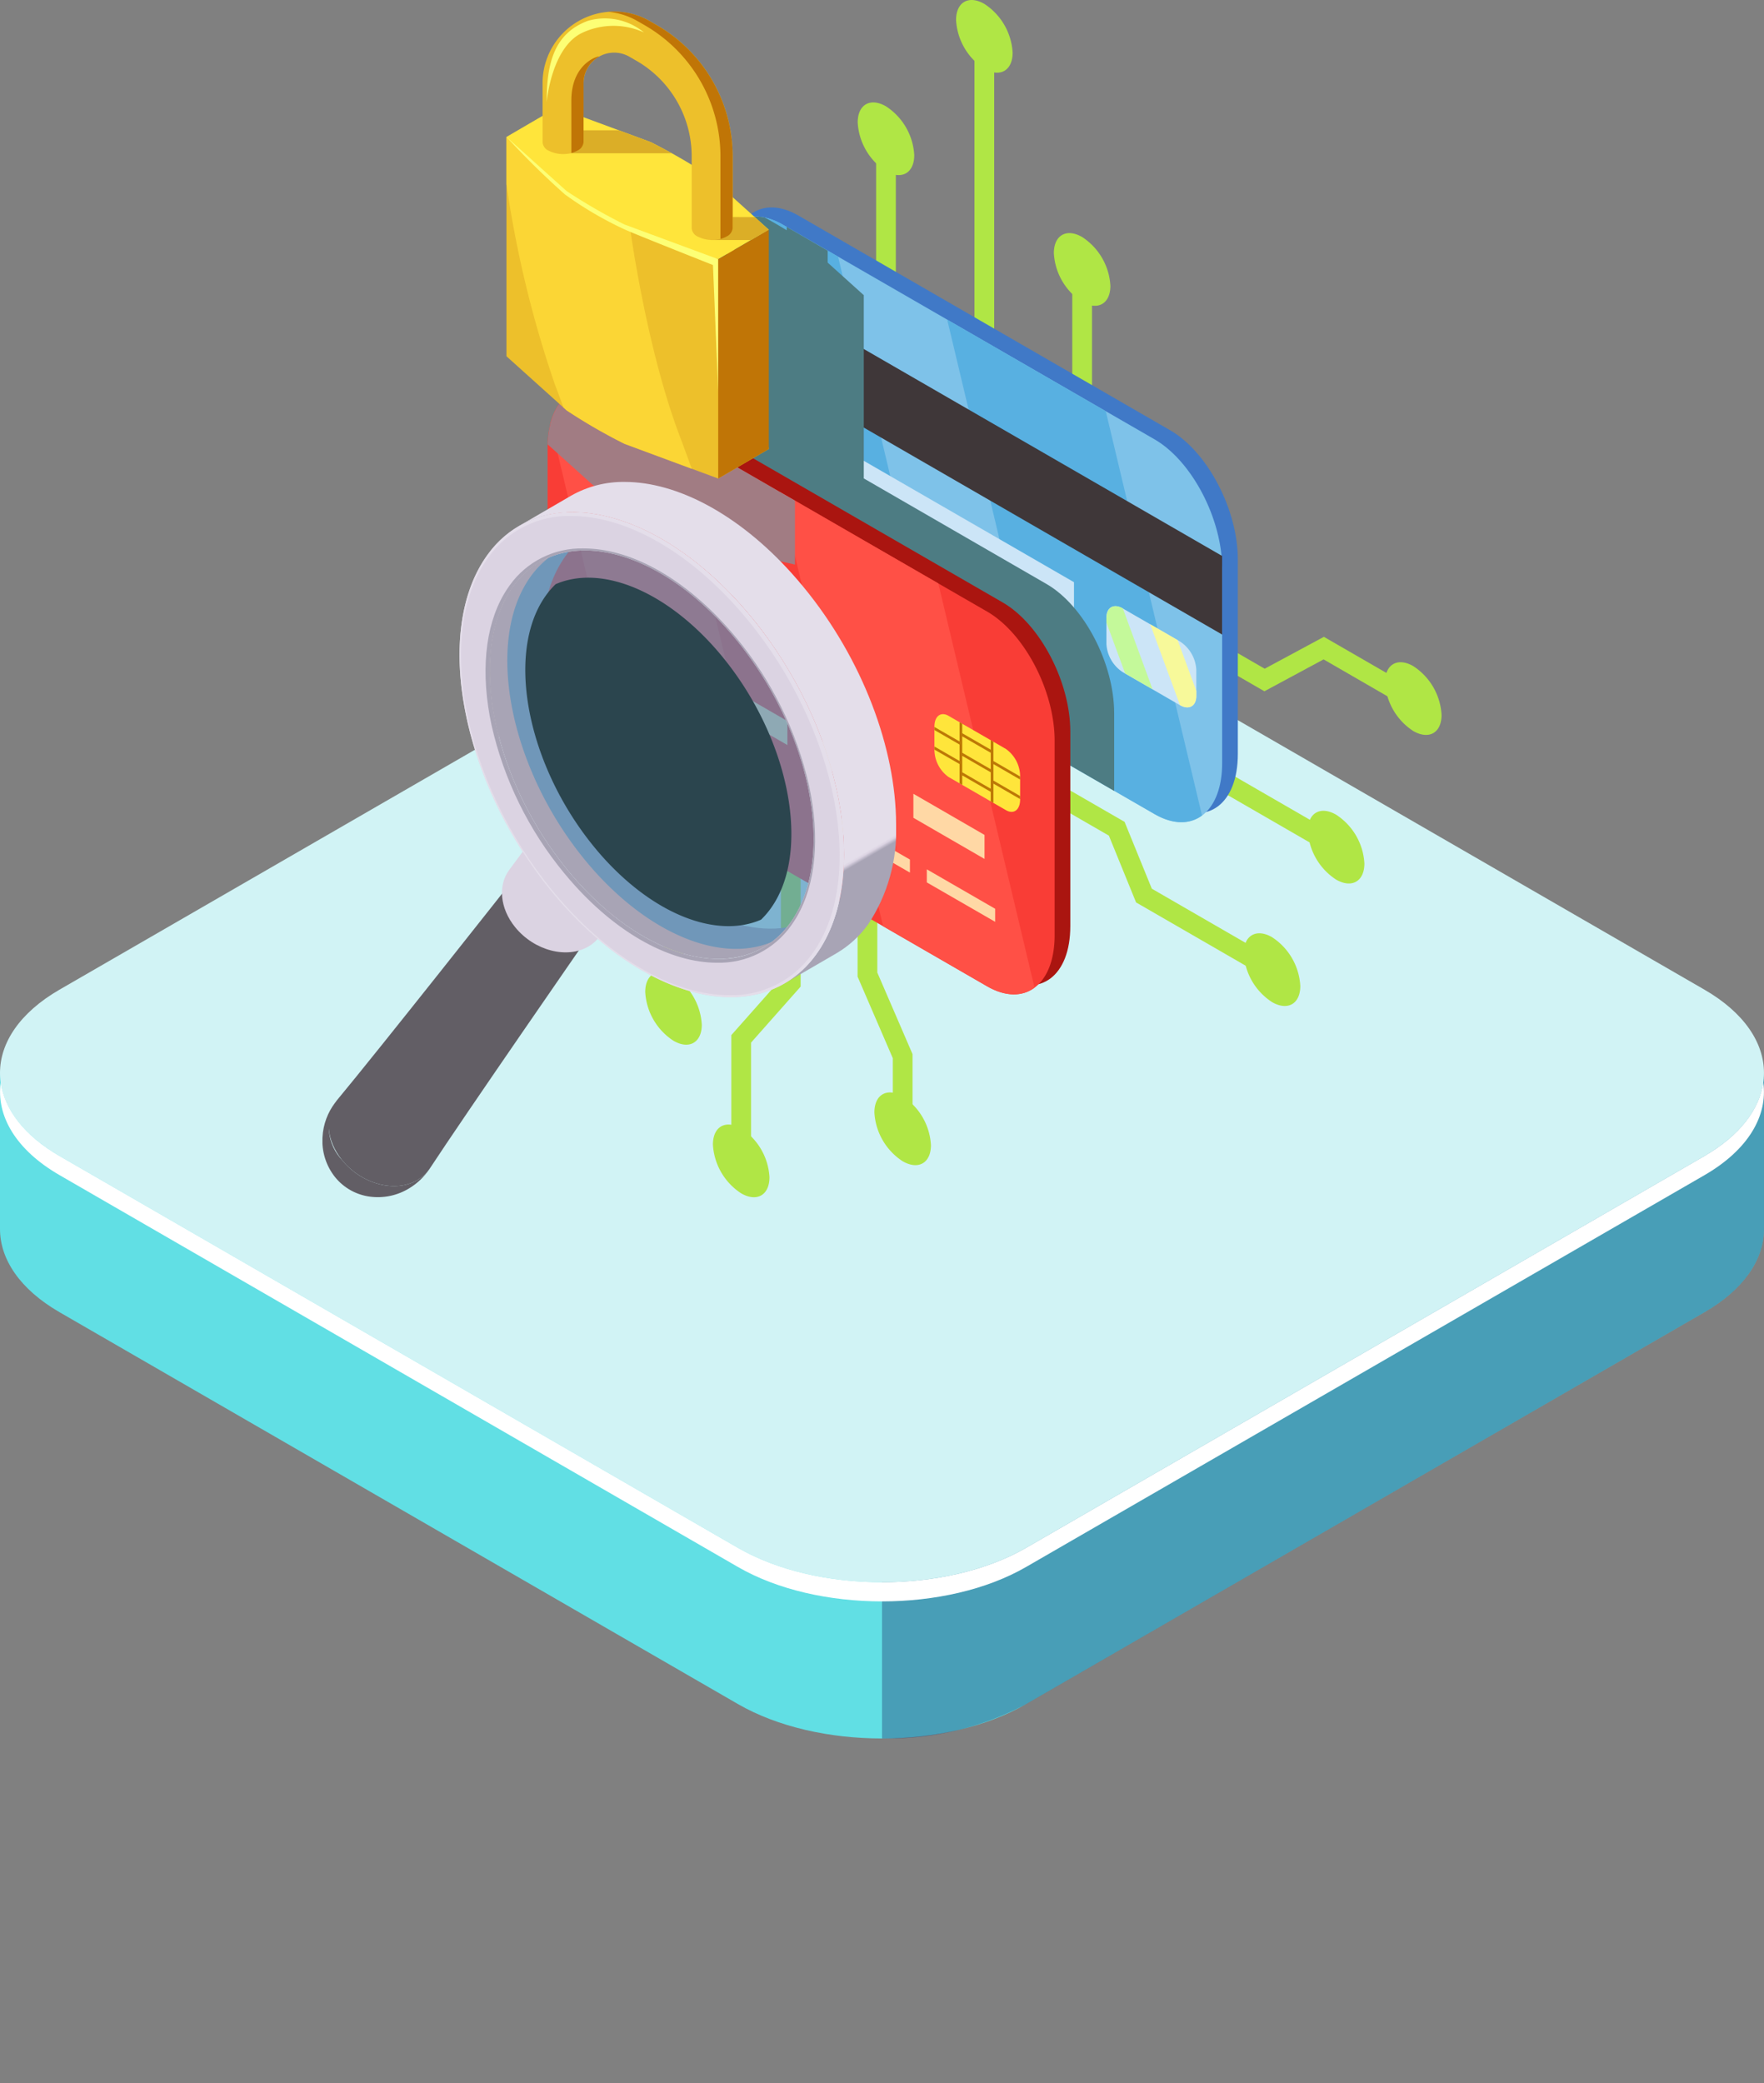 <svg xmlns="http://www.w3.org/2000/svg" xmlns:xlink="http://www.w3.org/1999/xlink" width="158.686" height="187.331" viewBox="0 0 158.686 187.331">
  <rect x="0" y="0" width="158.686" height="187.331" fill="#808080" stroke="none"/>
  <defs>
    <clipPath id="clip-path">
      <path id="Path_873688" data-name="Path 873688" d="M2.436,23.994,0,24.677v14.18c0,2.711,1.787,5.418,5.359,7.481L66.386,81.574c7.145,4.125,18.771,4.125,25.916,0l61.025-35.234c3.514-2.028,5.3-4.683,5.357-7.349,0-.118,0-.239-.008-.357l.01,0V24.812l-3.824-2.126c-1.08,6.523-8.76,10.824-15.181,11.718L95.953,59.974,76.868,66.865,15.955,35.43l1.408-.813c-5.2-2.431-8.01-7.994-10.826-13.069Z" transform="translate(0 -21.548)" fill="#61dfe4"/>
    </clipPath>
    <clipPath id="clip-path-2">
      <rect id="Rectangle_403226" data-name="Rectangle 403226" width="158.686" height="136.663" fill="none"/>
    </clipPath>
    <clipPath id="clip-path-3">
      <rect id="Rectangle_403225" data-name="Rectangle 403225" width="79.343" height="61.8" fill="none"/>
    </clipPath>
    <clipPath id="clip-path-4">
      <path id="Path_873690" data-name="Path 873690" d="M66.383,3.094,5.358,38.325c-7.143,4.127-7.143,10.838,0,14.964L66.385,88.523c7.145,4.125,18.771,4.125,25.918,0L153.327,53.29c7.143-4.125,7.143-10.838,0-14.962L92.3,3.094A26.5,26.5,0,0,0,79.342,0,26.489,26.489,0,0,0,66.383,3.094" transform="translate(-0.001)" fill="#d1f3f5"/>
    </clipPath>
    <clipPath id="clip-path-6">
      <rect id="Rectangle_403403" data-name="Rectangle 403403" width="84.122" height="107.661" fill="none"/>
    </clipPath>
    <clipPath id="clip-path-7">
      <rect id="Rectangle_403402" data-name="Rectangle 403402" width="84.123" height="107.661" fill="none"/>
    </clipPath>
    <clipPath id="clip-path-8">
      <rect id="Rectangle_403400" data-name="Rectangle 403400" width="35.9" height="51.644" fill="none"/>
    </clipPath>
    <clipPath id="clip-path-9">
      <rect id="Rectangle_403401" data-name="Rectangle 403401" width="22.243" height="15.817" fill="none"/>
    </clipPath>
    <clipPath id="clip-path-10">
      <rect id="Rectangle_404783" data-name="Rectangle 404783" width="51.606" height="64.325" fill="none"/>
    </clipPath>
    <clipPath id="clip-path-12">
      <path id="Path_877498" data-name="Path 877498" d="M56.535,77.97c1.769,2.187,4.825,2.978,6.826,1.766a3.339,3.339,0,0,0,1.025-.956A5.782,5.782,0,0,1,62.58,80.5a5.389,5.389,0,0,1-3.518.758,4.843,4.843,0,0,1-3.168-1.769,5.227,5.227,0,0,1-1.123-3.583,5.591,5.591,0,0,1,1.159-3.129,4.362,4.362,0,0,0,.606,5.194" transform="translate(-54.766 -72.776)" fill="none"/>
    </clipPath>
    <linearGradient id="linear-gradient" x1="-3.14" y1="0.17" x2="-3.08" y2="0.17" gradientUnits="objectBoundingBox">
      <stop offset="0" stop-color="#343338"/>
      <stop offset="0.136" stop-color="#343338"/>
      <stop offset="0.567" stop-color="#625e65"/>
      <stop offset="1" stop-color="#625e65"/>
    </linearGradient>
    <clipPath id="clip-path-14">
      <path id="Path_877500" data-name="Path 877500" d="M53.029,50.985c1.446,1.788,3.946,2.435,5.583,1.444a2.734,2.734,0,0,0,.839-.783c-.556.8-11.115,16.038-14.386,21.025a3.344,3.344,0,0,1-1.026.957c-2,1.211-5.057.421-6.826-1.766-1.45-1.792-1.585-3.966-.485-5.359,3.814-4.586,15.3-19.135,15.9-19.9a3.519,3.519,0,0,0,.4,4.383" transform="translate(-36 -46.602)" fill="none"/>
    </clipPath>
    <linearGradient id="linear-gradient-2" x1="-0.593" y1="0.107" x2="-0.572" y2="0.107" gradientUnits="objectBoundingBox">
      <stop offset="0" stop-color="#343338"/>
      <stop offset="0.136" stop-color="#343338"/>
      <stop offset="0.567" stop-color="#625e65"/>
      <stop offset="0.614" stop-color="#8a878d"/>
      <stop offset="0.705" stop-color="#8a878d"/>
      <stop offset="0.749" stop-color="#625e65"/>
      <stop offset="1" stop-color="#625e65"/>
    </linearGradient>
    <clipPath id="clip-path-15">
      <path id="Path_877501" data-name="Path 877501" d="M35.111,45.525c1.72,2.127,4.694,2.9,6.641,1.719a3.267,3.267,0,0,0,.941-.852l-2.912,3.934a3.271,3.271,0,0,1-.941.851c-1.948,1.179-4.921.409-6.642-1.719-1.384-1.711-1.537-3.779-.532-5.136l2.912-3.934c-1.005,1.358-.852,3.426.532,5.137" transform="translate(-31.019 -40.388)" fill="none"/>
    </clipPath>
    <linearGradient id="linear-gradient-3" x1="-1.268" y1="-1.13" x2="-1.223" y2="-1.13" gradientUnits="objectBoundingBox">
      <stop offset="0" stop-color="#a8a4b5"/>
      <stop offset="0.136" stop-color="#a8a4b5"/>
      <stop offset="0.567" stop-color="#dbd3e2"/>
      <stop offset="1" stop-color="#dbd3e2"/>
    </linearGradient>
    <clipPath id="clip-path-16">
      <path id="Path_877502" data-name="Path 877502" d="M16.239,8.031c-.179.246-.347.5-.5.77-3.474,5.947-1.187,16.762,5.393,24.764.3.36.6.709.94,1.091,5.584,6.177,12.281,8.393,16.678,5.839L34.059,43.22c-4.4,2.554-11.094.338-16.678-5.839-.343-.381-.644-.729-.941-1.09-6.578-8-8.867-18.818-5.392-24.765a9.168,9.168,0,0,1,.5-.77A7.778,7.778,0,0,1,13.939,8.57l4.688-2.725a7.781,7.781,0,0,0-2.389,2.186" transform="translate(-9.434 -5.845)" fill="none"/>
    </clipPath>
    <linearGradient id="linear-gradient-4" x1="0.045" y1="-0.35" x2="0.06" y2="-0.35" gradientUnits="objectBoundingBox">
      <stop offset="0" stop-color="#e4deea"/>
      <stop offset="0.062" stop-color="#e4deea"/>
      <stop offset="0.149" stop-color="#dbd3e2"/>
      <stop offset="0.737" stop-color="#a8a4b5"/>
      <stop offset="1" stop-color="#a8a4b5"/>
    </linearGradient>
    <clipPath id="clip-path-18">
      <rect id="Rectangle_404776" data-name="Rectangle 404776" width="29.131" height="36.728" fill="none"/>
    </clipPath>
    <clipPath id="clip-path-19">
      <rect id="Rectangle_404777" data-name="Rectangle 404777" width="23.937" height="31.331" fill="none"/>
    </clipPath>
    <clipPath id="clip-path-20">
      <path id="Path_877505" data-name="Path 877505" d="M24.535,8.22q.542.6,1.069,1.242c5.345,6.5,8.3,14.569,8.318,21.276v.1a15.169,15.169,0,0,1-2.514,8.945,9.235,9.235,0,0,1-2.836,2.594L23.886,45.1A9.242,9.242,0,0,0,26.721,42.5c4.956-6.817,2.357-20.391-5.8-30.317q-.528-.643-1.069-1.243C13.209,3.571,5.232.921,0,3.962L4.687,1.237A9.491,9.491,0,0,1,9.513,0c4.67,0,10.2,2.864,15.022,8.22" transform="translate(0 0)" fill="none"/>
    </clipPath>
    <linearGradient id="linear-gradient-5" x1="0.197" y1="-0.303" x2="0.211" y2="-0.303" gradientUnits="objectBoundingBox">
      <stop offset="0" stop-color="#a8a4b5"/>
      <stop offset="0.136" stop-color="#a8a4b5"/>
      <stop offset="0.567" stop-color="#dbd3e2"/>
      <stop offset="0.824" stop-color="#e4deea"/>
      <stop offset="1" stop-color="#e4deea"/>
    </linearGradient>
    <clipPath id="clip-path-22">
      <path id="Path_877507" data-name="Path 877507" d="M36.906,41.489a9.052,9.052,0,0,0,.5-.77c3.474-5.948,1.187-16.763-5.393-24.765-.3-.36-.6-.708-.94-1.09C24.345,7.417,16,5.727,12.01,11.21a9.168,9.168,0,0,0-.5.77C8.032,17.928,10.32,28.744,16.9,36.746c.3.361.6.709.941,1.09,4.053,4.484,8.694,6.88,12.614,6.881a7.675,7.675,0,0,0,6.452-3.228M31.14,14.764c.342.379.643.728.948,1.1a31.988,31.988,0,0,1,6.519,13.263c1.007,4.666.616,8.857-1.1,11.8-.16.274-.335.541-.517.793a7.92,7.92,0,0,1-6.664,3.336c-4.138,0-8.806-2.539-12.808-6.967-.342-.379-.642-.728-.948-1.1a31.974,31.974,0,0,1-6.52-13.264c-1.007-4.666-.615-8.856,1.1-11.8.161-.275.335-.542.517-.793A7.922,7.922,0,0,1,18.333,7.8c4.137,0,8.8,2.539,12.807,6.967" transform="translate(-9.5 -7.797)" fill="none"/>
    </clipPath>
    <linearGradient id="linear-gradient-6" x1="1.169" y1="1.536" x2="1.146" y2="1.536" gradientUnits="objectBoundingBox">
      <stop offset="0" stop-color="#e4deea"/>
      <stop offset="0.135" stop-color="#e4deea"/>
      <stop offset="0.319" stop-color="#cac5d3"/>
      <stop offset="0.511" stop-color="#b7b2c2"/>
      <stop offset="0.708" stop-color="#aba7b8"/>
      <stop offset="0.916" stop-color="#a8a4b5"/>
      <stop offset="1" stop-color="#a8a4b5"/>
    </linearGradient>
    <clipPath id="clip-path-23">
      <path id="Path_877508" data-name="Path 877508" d="M37.843,43.255c4.883-6.716,2.283-20.173-5.795-30-.347-.421-.7-.836-1.061-1.234C26.333,6.855,20.928,3.89,16.159,3.89A8.853,8.853,0,0,0,8.71,7.615c-4.883,6.716-2.283,20.173,5.795,30,.345.419.7.835,1.061,1.233,4.654,5.169,10.058,8.134,14.827,8.134a8.854,8.854,0,0,0,7.45-3.724M31.312,11.774q.542.6,1.069,1.243c8.162,9.926,10.761,23.5,5.8,30.317C33.443,49.856,23.5,47.828,15.5,38.945q-.54-.6-1.069-1.242C6.271,27.776,3.672,14.2,8.629,7.386a9.115,9.115,0,0,1,7.66-3.832c4.67,0,10.2,2.863,15.022,8.22" transform="translate(-6.115 -3.554)" fill="none"/>
    </clipPath>
    <linearGradient id="linear-gradient-7" x1="1.057" y1="1.33" x2="1.037" y2="1.33" gradientUnits="objectBoundingBox">
      <stop offset="0" stop-color="#a8a4b5"/>
      <stop offset="0.084" stop-color="#a8a4b5"/>
      <stop offset="0.142" stop-color="#aeaaba"/>
      <stop offset="0.432" stop-color="#cbc6d4"/>
      <stop offset="0.683" stop-color="#ddd7e4"/>
      <stop offset="0.865" stop-color="#e4deea"/>
      <stop offset="1" stop-color="#e4deea"/>
    </linearGradient>
  </defs>
  <g id="banner-principal-decorativo-1" transform="translate(-863.965 -139.692)">
    <g id="Group_1100088" data-name="Group 1100088" transform="translate(863.965 190.359)">
      <g id="Group_1100090" data-name="Group 1100090">
        <g id="Group_1100077" data-name="Group 1100077" transform="translate(0 42.545)">
          <g id="Group_1100076" data-name="Group 1100076" clip-path="url(#clip-path)">
            <rect id="Rectangle_403224" data-name="Rectangle 403224" width="134.899" height="169.502" transform="matrix(0.5, -0.866, 0.866, 0.5, -27.778, 48.114)" fill="#61dfe4"/>
          </g>
        </g>
        <g id="Group_1100082" data-name="Group 1100082" transform="translate(0 0)">
          <g id="Group_1100081" data-name="Group 1100081" clip-path="url(#clip-path-2)">
            <g id="Group_1100080" data-name="Group 1100080" transform="translate(79.343 43.864)" opacity="0.3">
              <g id="Group_1100079" data-name="Group 1100079">
                <g id="Group_1100078" data-name="Group 1100078" clip-path="url(#clip-path-3)">
                  <path id="Path_873689" data-name="Path 873689" d="M100.523,33.753,56.8,59.323l-16.611,6v18.7a26.5,26.5,0,0,0,12.96-3.094L114.17,45.69c3.514-2.03,5.3-4.683,5.357-7.349,0-.118,0-.239-.008-.357l.01,0V24.161l-3.5-1.945h-.365c-1.191,6.423-8.784,10.652-15.144,11.537" transform="translate(-40.186 -22.217)" fill="#0f054c"/>
                </g>
              </g>
            </g>
          </g>
        </g>
        <g id="Group_1100084" data-name="Group 1100084" transform="translate(0.001)">
          <g id="Group_1100083" data-name="Group 1100083" clip-path="url(#clip-path-4)">
            <rect id="Rectangle_403227" data-name="Rectangle 403227" width="162.256" height="92.648" transform="translate(-1.786 0)" fill="#d1f3f5"/>
          </g>
        </g>
        <g id="Group_1100086" data-name="Group 1100086" transform="translate(0 0)">
          <g id="Group_1100085" data-name="Group 1100085" clip-path="url(#clip-path-2)">
            <path id="Path_873691" data-name="Path 873691" d="M153.325,30.258,92.3,65.492c-7.145,4.125-18.771,4.125-25.916,0L5.358,30.258C2.164,28.414.4,26.053.063,23.636c-.419,2.989,1.343,6.063,5.3,8.344L66.384,67.213c7.145,4.125,18.771,4.127,25.916,0l61.025-35.232c3.951-2.282,5.714-5.355,5.293-8.344-.338,2.417-2.1,4.776-5.293,6.62" transform="translate(0.002 23.031)" fill="#fff"/>
          </g>
        </g>
      </g>
      <g id="Group_1100486" data-name="Group 1100486" transform="translate(45.558 -50.668)">
        <g id="Group_1100485" data-name="Group 1100485" transform="translate(0 0.001)" clip-path="url(#clip-path-6)">
          <path id="Path_875197" data-name="Path 875197" d="M75.371,61.146l.888-1.537L67.1,54.324l-5.326,2.867L2.152,22.766,1.264,24.3l60.484,34.92,5.326-2.867Z" transform="translate(6.436 2.943)" fill="#b0e645"/>
          <path id="Path_875198" data-name="Path 875198" d="M69.714,74.99l.888-1.537L17.17,42.6,9.5,31.139V15.992H7.727V31.678l8.2,12.257Z" transform="translate(4.795 2.068)" fill="#b0e645"/>
          <path id="Path_875199" data-name="Path 875199" d="M73.343,85.221l.888-1.537L62.483,76.9l-2.449-6.008L21.436,48.61l-6.984-9.268V23.329H12.678V39.935l7.558,10.03L58.62,72.127l2.448,6.008Z" transform="translate(-4.426 3.016)" fill="#b0e645"/>
          <g id="Group_1100484" data-name="Group 1100484" transform="translate(0 0)">
            <g id="Group_1100483" data-name="Group 1100483" clip-path="url(#clip-path-7)">
              <path id="Path_875200" data-name="Path 875200" d="M16.339,79.054c0,1.613-1.138,2.262-2.543,1.45a5.6,5.6,0,0,1-2.544-4.387c0-1.613,1.138-2.262,2.544-1.45a5.6,5.6,0,0,1,2.543,4.387" transform="translate(55.076 9.609)" fill="#b0e645"/>
              <path id="Path_875201" data-name="Path 875201" d="M11.234,69.3c0,1.611-1.138,2.261-2.544,1.45a5.6,5.6,0,0,1-2.543-4.387c0-1.613,1.138-2.262,2.543-1.45A5.6,5.6,0,0,1,11.234,69.3" transform="translate(65.946 8.348)" fill="#b0e645"/>
              <path id="Path_875202" data-name="Path 875202" d="M5.087,57.47c0,1.613-1.138,2.262-2.544,1.45A5.6,5.6,0,0,1,0,54.533c0-1.611,1.138-2.262,2.543-1.45A5.6,5.6,0,0,1,5.087,57.47" transform="translate(79.035 6.818)" fill="#b0e645"/>
              <rect id="Rectangle_403397" data-name="Rectangle 403397" width="1.774" height="44.041" transform="translate(50.901 24.227)" fill="#b0e645"/>
              <rect id="Rectangle_403398" data-name="Rectangle 403398" width="1.774" height="44.041" transform="translate(42.105 3.268)" fill="#b0e645"/>
              <rect id="Rectangle_403399" data-name="Rectangle 403399" width="1.774" height="44.041" transform="translate(33.256 12.479)" fill="#b0e645"/>
              <path id="Path_875203" data-name="Path 875203" d="M31.467,23.3c0,1.613-1.138,2.262-2.544,1.45a5.6,5.6,0,0,1-2.543-4.387c0-1.613,1.138-2.262,2.543-1.45A5.6,5.6,0,0,1,31.467,23.3" transform="translate(22.864 2.4)" fill="#b0e645"/>
              <path id="Path_875204" data-name="Path 875204" d="M39.256,4.737c0,1.613-1.138,2.262-2.544,1.45A5.6,5.6,0,0,1,34.169,1.8c0-1.611,1.138-2.262,2.543-1.45a5.6,5.6,0,0,1,2.544,4.387" transform="translate(6.279 0)" fill="#b0e645"/>
              <path id="Path_875205" data-name="Path 875205" d="M47.092,12.893c0,1.613-1.139,2.261-2.544,1.45a5.6,5.6,0,0,1-2.543-4.387c0-1.613,1.138-2.262,2.543-1.45a5.6,5.6,0,0,1,2.544,4.387" transform="translate(-10.406 1.055)" fill="#b0e645"/>
              <path id="Path_875206" data-name="Path 875206" d="M45.311,95.235h1.774V88.3l-3.169-7.336V50.208H42.142V81.333l3.169,7.337Z" transform="translate(-10.553 6.492)" fill="#b0e645"/>
              <path id="Path_875207" data-name="Path 875207" d="M51.056,98.071H52.83V87.435L57.29,82.4V48.889H55.516V81.729l-4.46,5.032Z" transform="translate(-30.825 6.321)" fill="#b0e645"/>
              <path id="Path_875208" data-name="Path 875208" d="M56.918,85.767h1.774V80.389l3.929-4.282V40.172H60.847V75.416L56.918,79.7Z" transform="translate(-42.777 5.194)" fill="#b0e645"/>
              <path id="Path_875209" data-name="Path 875209" d="M45.762,91.728c0,1.613-1.139,2.262-2.544,1.45a5.6,5.6,0,0,1-2.543-4.387c0-1.613,1.138-2.262,2.543-1.45a5.606,5.606,0,0,1,2.544,4.387" transform="translate(-7.574 11.247)" fill="#b0e645"/>
              <path id="Path_875210" data-name="Path 875210" d="M58.625,94.283c0,1.613-1.139,2.262-2.544,1.45a5.6,5.6,0,0,1-2.543-4.387c0-1.613,1.138-2.262,2.543-1.45a5.6,5.6,0,0,1,2.544,4.387" transform="translate(-34.963 11.578)" fill="#b0e645"/>
              <path id="Path_875211" data-name="Path 875211" d="M64.018,82.136c0,1.611-1.138,2.262-2.544,1.45A5.6,5.6,0,0,1,58.93,79.2c0-1.613,1.138-2.262,2.543-1.45a5.6,5.6,0,0,1,2.544,4.387" transform="translate(-46.444 10.007)" fill="#b0e645"/>
              <path id="Path_875212" data-name="Path 875212" d="M55.759,70.258,22.306,50.943c-3.356-1.938-6.077-7.136-6.077-11.611V21.841c0-4.475,2.72-6.532,6.077-4.594L55.759,36.562c3.356,1.937,6.077,7.136,6.077,11.61V65.664c0,4.475-2.72,6.532-6.077,4.594" transform="translate(3.959 2.136)" fill="#4079c7"/>
              <path id="Path_875213" data-name="Path 875213" d="M17.479,22.56v17.5a13.451,13.451,0,0,0,.51,3.554c.941,3.394,3.078,6.619,5.563,8.055L53.377,68.887,57.01,70.98c3.354,1.939,6.078-.12,6.078-4.591v-17.5c0-4.471-2.724-9.67-6.078-11.609L27.607,20.31l-3.691-2.133-.364-.209a5.558,5.558,0,0,0-1.61-.638c-2.574-.547-4.463,1.5-4.463,5.23" transform="translate(1.296 2.23)" fill="#7ec2e9"/>
              <path id="Path_875214" data-name="Path 875214" d="M19.086,25.453l9.3,39.062,9.354,5.4c1.665.958,3.17.938,4.268.128L33.352,33.69Z" transform="translate(20.565 3.291)" fill="#58b0e1"/>
              <path id="Path_875215" data-name="Path 875215" d="M39.844,20.35l7.713,32.407,12.384,7.151L50.649,20.847l-4.986-2.879c-2.743-1.583-5.059-.5-5.819,2.382" transform="translate(-20.814 2.229)" fill="#58b0e1"/>
              <path id="Path_875216" data-name="Path 875216" d="M17.481,20.99,63.018,47.28v7.067L17.481,28.057Z" transform="translate(1.363 2.714)" fill="#3f3739"/>
              <path id="Path_875217" data-name="Path 875217" d="M29.282,32.28l27.544,15.9v4.265l-27.544-15.9Z" transform="translate(-5.77 4.174)" fill="#cce5f7"/>
              <path id="Path_875218" data-name="Path 875218" d="M19.534,49.307V51.66A3.24,3.24,0,0,0,21,54.2l5.15,2.973c.811.469,1.47.093,1.47-.838V53.978a3.243,3.243,0,0,0-1.47-2.535L21,48.469c-.812-.469-1.47-.093-1.47.838" transform="translate(34.439 6.241)" fill="#cce5f7"/>
              <path id="Path_875219" data-name="Path 875219" d="M19.534,49.709l2.678,7.273h0c.811.469,1.47.093,1.47-.838V55.7L22,51.134Z" transform="translate(38.379 6.427)" fill="#f7f99a"/>
              <path id="Path_875220" data-name="Path 875220" d="M23.021,49.307v.434l1.686,4.58,2.466,1.423L24.5,48.471l0,0c-.812-.469-1.47-.093-1.47.838" transform="translate(30.952 6.241)" fill="#c4f99a"/>
              <path id="Path_875221" data-name="Path 875221" d="M52.554,39.508l-5.718-3.3V34.424l5.718,3.3Z" transform="translate(-21.323 4.451)" fill="#547765"/>
              <g id="Group_1100479" data-name="Group 1100479" transform="translate(18.774 19.472)" style="mix-blend-mode: multiply;isolation: isolate">
                <g id="Group_1100478" data-name="Group 1100478">
                  <g id="Group_1100477" data-name="Group 1100477" clip-path="url(#clip-path-8)">
                    <path id="Path_875222" data-name="Path 875222" d="M26.36,42.668c-.037-.178-.065-.357-.1-.535-.019-.113-.042-.226-.059-.338-.032-.226-.054-.451-.075-.675-.006-.064-.016-.131-.021-.2q-.032-.437-.033-.867V33.068h0V22.56c0-3.727,1.89-5.775,4.463-5.23.067.035.129.071.2.106q.911.506,1.779,1.038v-.3L36.2,20.311v1.073l1.983,1.788,1.265,1.141V40.791l16.448,9.5c3.356,1.939,6.076,7.135,6.076,11.611v6.988L32.153,51.668c-2.486-1.438-4.62-4.663-5.561-8.056l0,0c-.007-.025-.011-.05-.018-.075-.04-.145-.071-.289-.106-.435s-.072-.288-.1-.433" transform="translate(-26.076 -17.242)" fill="#4d7c83"/>
                  </g>
                </g>
              </g>
              <path id="Path_875223" data-name="Path 875223" d="M69.1,83.966,35.649,64.651c-3.356-1.938-6.077-7.136-6.077-11.611V35.549c0-4.475,2.72-6.532,6.077-4.594L69.1,50.27c3.356,1.937,6.077,7.136,6.077,11.61V79.372c0,4.474-2.72,6.532-6.077,4.594" transform="translate(-24.452 3.908)" fill="#aa1510"/>
              <path id="Path_875224" data-name="Path 875224" d="M30.824,36.275V53.762c0,4.477,2.72,9.676,6.082,11.615l1.89,1.1,12.385,7.151L61,79.288l9.356,5.4c1.663.959,3.172.936,4.268.129,1.118-.824,1.81-2.466,1.81-4.724V62.6c0-4.475-2.719-9.675-6.078-11.609l-4.383-2.528-12.9-7.449L51.7,40.227l-9.817-5.669-4.981-2.88c-2.746-1.579-5.06-.5-5.82,2.383a8.438,8.438,0,0,0-.252,1.9c-.01.1-.01.2-.01.311" transform="translate(-27.12 4.002)" fill="#f93d36"/>
              <path id="Path_875225" data-name="Path 875225" d="M32.426,39.165l9.3,39.062,9.354,5.4c1.665.958,3.17.938,4.268.128L46.692,47.4Z" transform="translate(-7.84 5.064)" fill="#ff5046"/>
              <path id="Path_875226" data-name="Path 875226" d="M53.184,34.062,60.9,66.47,73.281,73.62,63.989,34.559,59,31.681c-2.743-1.583-5.059-.5-5.819,2.382" transform="translate(-49.219 4.002)" fill="#ff5046"/>
              <path id="Path_875227" data-name="Path 875227" d="M36.407,63.208l6.4,3.7v2.16l-6.4-3.7Z" transform="translate(0.201 8.172)" fill="#ffd8a5"/>
              <path id="Path_875228" data-name="Path 875228" d="M35.559,69.223l6.149,3.549v1.173L35.559,70.4Z" transform="translate(2.257 8.95)" fill="#ffd8a5"/>
              <path id="Path_875229" data-name="Path 875229" d="M42.349,65.007l6.727,3.884v1.173L42.349,66.18Z" transform="translate(-12.779 8.405)" fill="#ffd8a5"/>
              <path id="Path_875230" data-name="Path 875230" d="M44.257,58.675l6.4,3.7v2.16l-6.4-3.7Z" transform="translate(-16.516 7.586)" fill="#ffd8a5"/>
              <path id="Path_875231" data-name="Path 875231" d="M52.108,54.143l6.4,3.7V60l-6.4-3.7Z" transform="translate(-33.232 7)" fill="#ffd8a5"/>
              <path id="Path_875232" data-name="Path 875232" d="M59.959,49.61l6.4,3.7v2.16l-6.4-3.7Z" transform="translate(-49.948 6.414)" fill="#ffd8a5"/>
              <path id="Path_875233" data-name="Path 875233" d="M63.517,39.787l2.94,1.7c1.177.679,2.13-.042,2.13-1.61a5.1,5.1,0,0,0-2.13-4.071l-2.94-1.7c-1.177-.679-2.13.042-2.13,1.611a5.1,5.1,0,0,0,2.13,4.07" transform="translate(-53.788 4.377)" fill="#4aa9e3"/>
              <path id="Path_875234" data-name="Path 875234" d="M61.8,41.52l1.491.861c1.177.679,2.13-.042,2.13-1.61a5.1,5.1,0,0,0-2.13-4.071L61.8,35.838c-1.177-.679-2.13.042-2.13,1.612a5.1,5.1,0,0,0,2.13,4.07" transform="translate(-48.679 4.601)" fill="#f2f9fd"/>
              <path id="Path_875235" data-name="Path 875235" d="M34.847,62.521l5.16,2.979c.7.407,1.275-.025,1.275-.964v-2.1A3.053,3.053,0,0,0,40.007,60l-5.16-2.979c-.7-.407-1.276.025-1.276.964v2.1a3.054,3.054,0,0,0,1.276,2.437" transform="translate(4.929 7.353)" fill="#ffe53b"/>
              <path id="Path_875236" data-name="Path 875236" d="M35.831,58.363v-.855l.242.139V58.5l2.562,1.479v-.856l.242.139V61l2.4,1.389v.277l-2.4-1.389v1.479l2.4,1.388v.278l-2.4-1.389v1.733l-.242-.139V63.77l-2.562-1.479v.856l-.242-.14V61.273l-2.261-1.3v-.278L35.831,61V59.518L33.57,58.213v-.277l2.261,1.305Zm.242,3.05v.6l2.562,1.479V62.015l-2.562-1.479Zm0-2.033v.877l2.562,1.48V60.259L36.073,58.78Z" transform="translate(4.931 7.435)" fill="#bd7806"/>
              <g id="Group_1100482" data-name="Group 1100482" transform="translate(3.713 34.952)" style="mix-blend-mode: multiply;isolation: isolate">
                <g id="Group_1100481" data-name="Group 1100481">
                  <g id="Group_1100480" data-name="Group 1100480" clip-path="url(#clip-path-9)">
                    <path id="Path_875237" data-name="Path 875237" d="M51.759,34.061c.759-2.883,3.074-3.962,5.82-2.383l4.981,2.88,9.818,5.669,1.371.791v5.75L69.2,45.741l-2.377-.879-3.354-1.246-2.7-1a49.169,49.169,0,0,1-5.212-3.013l-4.051-3.642a8.435,8.435,0,0,1,.253-1.9" transform="translate(-51.506 -30.95)" fill="#a17c83"/>
                  </g>
                </g>
              </g>
              <path id="Path_875238" data-name="Path 875238" d="M53.592,10.9V30.626L59,35.49A49.372,49.372,0,0,0,64.211,38.5l8.429,3.121,4.552-2.655L74.059,20.957c-1.614-1.073.439,1.875-1.42.943l-8.429-4.867L59,14.024Z" transform="translate(-53.591 1.41)" fill="#edc02b"/>
              <path id="Path_875239" data-name="Path 875239" d="M59.729,10.9v4.259a98.578,98.578,0,0,0,4.344,17.962q.412,1.093.784,2.114l.28.252A49.371,49.371,0,0,0,70.348,38.5L76.4,40.744q-.517-1.433-1.109-3.011c-3.021-7.99-4.462-18.778-4.462-18.778s-.667-1.057-1.933-2.762l-3.757-2.169Z" transform="translate(-59.728 1.41)" fill="#fbd635"/>
              <path id="Path_875240" data-name="Path 875240" d="M76.672,33.79,76.2,22.423s-6.376-2.521-7.835-3.151a32.084,32.084,0,0,1-5.493-3.207A73.47,73.47,0,0,1,57.622,10.9l19.05,11Z" transform="translate(-57.622 1.41)" fill="#fdff75"/>
              <path id="Path_875241" data-name="Path 875241" d="M53.591,11.207,59,16.074a49.754,49.754,0,0,0,5.211,3.008L72.642,22.2,75.6,20.481l1.591-.928-1.266-1.141-4.142-3.727q-1.575-1.047-3.312-2.007c-.618-.343-1.254-.679-1.9-1.005L63.71,10.614,58.142,8.552Z" transform="translate(-53.59 1.106)" fill="#ffe53b"/>
              <path id="Path_875242" data-name="Path 875242" d="M58.143,38.015V18.292l-4.551,2.654V40.669Z" transform="translate(-34.542 2.365)" fill="#c07506"/>
              <path id="Path_875243" data-name="Path 875243" d="M53.591,17.283l.268,2.068h3.647l1.592-.928-1.266-1.139Z" transform="translate(-35.495 2.235)" fill="#dbae27"/>
              <path id="Path_875244" data-name="Path 875244" d="M61.313,10.377l.27,2.065H71.721c-.618-.344-1.255-.68-1.9-1.005l-2.861-1.06Z" transform="translate(-56.839 1.342)" fill="#dbae27"/>
              <path id="Path_875245" data-name="Path 875245" d="M56.47,12.662v-5.3a6.438,6.438,0,0,1,9.657-5.575l.657.379a13.611,13.611,0,0,1,6.787,11.755V20.4h0a.927.927,0,0,1-.544.75,2.883,2.883,0,0,1-2.608,0,.906.906,0,0,1-.535-.754V13.923a9.914,9.914,0,0,0-4.943-8.561l-.657-.379a2.751,2.751,0,0,0-4.126,2.382v5.3a.923.923,0,0,1-.544.759,2.884,2.884,0,0,1-2.61,0,.9.9,0,0,1-.533-.77" transform="translate(-53.22 0.119)" fill="#edc02b"/>
              <path id="Path_875246" data-name="Path 875246" d="M66.584,20.4h0V13.923A13.61,13.61,0,0,0,59.8,2.168l-.657-.379A6.441,6.441,0,0,0,56.47.943a6.386,6.386,0,0,1,3.767.846l.657.379a13.61,13.61,0,0,1,6.787,11.755V20.4h0a.928.928,0,0,1-.544.751,2.224,2.224,0,0,1-.553.217Z" transform="translate(-47.331 0.119)" fill="#c07506"/>
              <path id="Path_875247" data-name="Path 875247" d="M67.114,8.467c0-3.575,2.736-4.1,2.473-3.947A2.72,2.72,0,0,0,68.212,6.9v5.3h0a.922.922,0,0,1-.543.759,2.242,2.242,0,0,1-.553.217Z" transform="translate(-61.275 0.582)" fill="#c07506"/>
              <path id="Path_875248" data-name="Path 875248" d="M63.534,9.008S63.956,4,66.8,2.73a6.62,6.62,0,0,1,5.493,0,5.519,5.519,0,0,0-5.045-1.049c-3.054,1.133-3.713,3.835-3.713,7.327" transform="translate(-59.918 0.191)" fill="#fdff75"/>
            </g>
          </g>
        </g>
      </g>
      <g id="Group_1102717" data-name="Group 1102717" transform="translate(29.006 -7.331)">
        <g id="Group_1102716" data-name="Group 1102716" transform="translate(0 0.001)" clip-path="url(#clip-path-10)">
          <g id="Group_1102689" data-name="Group 1102689" transform="translate(0 0)">
            <g id="Group_1102688" data-name="Group 1102688" clip-path="url(#clip-path-10)">
              <path id="Path_877497" data-name="Path 877497" d="M65.745,72.476c-.061.077-.118.153-.173.229.038-.056.079-.111.121-.165l.052-.064" transform="translate(-64.409 -16.914)" fill="#282c44"/>
            </g>
          </g>
          <g id="Group_1102691" data-name="Group 1102691" transform="translate(0 55.792)">
            <g id="Group_1102690" data-name="Group 1102690" clip-path="url(#clip-path-12)">
              <rect id="Rectangle_404771" data-name="Rectangle 404771" width="12.86" height="12.958" transform="translate(4.126 13.431) rotate(-131)" fill="url(#linear-gradient)"/>
            </g>
          </g>
          <g id="Group_1102693" data-name="Group 1102693" transform="translate(0 0)">
            <g id="Group_1102692" data-name="Group 1102692" clip-path="url(#clip-path-10)">
              <path id="Path_877499" data-name="Path 877499" d="M54.706,80.586h0c.016-.023.032-.047.047-.07-.015.024-.03.046-.046.069" transform="translate(-45.085 -18.79)" fill="#282c44"/>
            </g>
          </g>
          <g id="Group_1102695" data-name="Group 1102695" transform="translate(0.557 35.726)">
            <g id="Group_1102694" data-name="Group 1102694" clip-path="url(#clip-path-14)">
              <rect id="Rectangle_404773" data-name="Rectangle 404773" width="36.157" height="36.918" transform="matrix(-0.788, -0.616, 0.616, -0.788, 14.421, 39.794)" fill="url(#linear-gradient-2)"/>
            </g>
          </g>
          <g id="Group_1102697" data-name="Group 1102697" transform="translate(16.151 30.963)">
            <g id="Group_1102696" data-name="Group 1102696" clip-path="url(#clip-path-15)">
              <rect id="Rectangle_404774" data-name="Rectangle 404774" width="16.85" height="16.839" transform="matrix(-0.788, -0.616, 0.616, -0.788, 7.114, 17.806)" fill="url(#linear-gradient-3)"/>
            </g>
          </g>
          <g id="Group_1102699" data-name="Group 1102699" transform="translate(15.061 4.481)">
            <g id="Group_1102698" data-name="Group 1102698" clip-path="url(#clip-path-16)">
              <rect id="Rectangle_404775" data-name="Rectangle 404775" width="50.166" height="46.962" transform="translate(5.933 53.428) rotate(-120)" fill="url(#linear-gradient-4)"/>
            </g>
          </g>
          <g id="Group_1102707" data-name="Group 1102707" transform="translate(0 0)">
            <g id="Group_1102706" data-name="Group 1102706" clip-path="url(#clip-path-10)">
              <g id="Group_1102702" data-name="Group 1102702" transform="translate(16.627 5.262)" opacity="0.65">
                <g id="Group_1102701" data-name="Group 1102701">
                  <g id="Group_1102700" data-name="Group 1102700" clip-path="url(#clip-path-18)">
                    <path id="Path_877503" data-name="Path 877503" d="M28.852,13.785C22.081,6.3,13.732,4.6,9.746,10.088a9.182,9.182,0,0,0-.5.771c-3.474,5.947-1.187,16.763,5.393,24.764q.445.542.9,1.046c6.771,7.489,15.12,9.181,19.107,3.7q.269-.37.5-.771c3.474-5.948,1.187-16.762-5.393-24.764q-.445-.542-.9-1.046" transform="translate(-7.629 -6.863)" fill="#5191bb"/>
                  </g>
                </g>
              </g>
              <g id="Group_1102705" data-name="Group 1102705" transform="translate(18.248 8.614)" style="mix-blend-mode: screen;isolation: isolate">
                <g id="Group_1102704" data-name="Group 1102704">
                  <g id="Group_1102703" data-name="Group 1102703" clip-path="url(#clip-path-19)">
                    <path id="Path_877504" data-name="Path 877504" d="M13.722,13.478q.208-.355.447-.685a7.382,7.382,0,0,1,.846-.974c3.9-1.7,9.47.356,14.182,5.568q.406.45.8.93c5.847,7.111,7.88,16.722,4.792,22.008q-.208.355-.447.685a7.445,7.445,0,0,1-.847.976c-3.9,1.694-9.469-.356-14.181-5.569q-.406-.45-.8-.931c-5.847-7.111-7.88-16.722-4.792-22.008" transform="translate(-12.287 -11.236)" fill="#2b454e"/>
                  </g>
                </g>
              </g>
            </g>
          </g>
          <g id="Group_1102709" data-name="Group 1102709" transform="translate(17.683 0)">
            <g id="Group_1102708" data-name="Group 1102708" clip-path="url(#clip-path-20)">
              <rect id="Rectangle_404779" data-name="Rectangle 404779" width="56.018" height="51.927" transform="translate(8.481 59.787) rotate(-120)" fill="url(#linear-gradient-5)"/>
            </g>
          </g>
          <g id="Group_1102711" data-name="Group 1102711" transform="translate(0 0)">
            <g id="Group_1102710" data-name="Group 1102710" clip-path="url(#clip-path-10)">
              <path id="Path_877506" data-name="Path 877506" d="M8.628,7.386C3.672,14.2,6.27,27.776,14.432,37.7q.529.643,1.069,1.243c8,8.884,17.942,10.911,22.684,4.388,4.956-6.818,2.357-20.391-5.8-30.318q-.529-.642-1.069-1.242C23.312,2.89,13.37.863,8.628,7.386m7.219,28.37c-6.579-8-8.867-18.817-5.393-24.764a9.059,9.059,0,0,1,.5-.771c3.986-5.483,12.336-3.793,19.067,3.654.343.381.643.729.94,1.09,6.579,8,8.867,18.817,5.392,24.764a9.182,9.182,0,0,1-.5.771c-3.987,5.484-12.335,3.793-19.067-3.654-.343-.381-.643-.729-.94-1.09" transform="translate(6.22 -0.829)" fill="#dbd3e2"/>
            </g>
          </g>
          <g id="Group_1102713" data-name="Group 1102713" transform="translate(14.668 5.977)">
            <g id="Group_1102712" data-name="Group 1102712" clip-path="url(#clip-path-22)">
              <rect id="Rectangle_404781" data-name="Rectangle 404781" width="32.852" height="39.326" transform="translate(-1.468 -2.07)" fill="url(#linear-gradient-6)"/>
            </g>
          </g>
          <g id="Group_1102715" data-name="Group 1102715" transform="translate(12.334 2.725)">
            <g id="Group_1102714" data-name="Group 1102714" clip-path="url(#clip-path-23)">
              <rect id="Rectangle_404782" data-name="Rectangle 404782" width="39.469" height="46.303" transform="translate(-2.443 -0.001)" fill="url(#linear-gradient-7)"/>
            </g>
          </g>
        </g>
      </g>
    </g>
  </g>
</svg>
